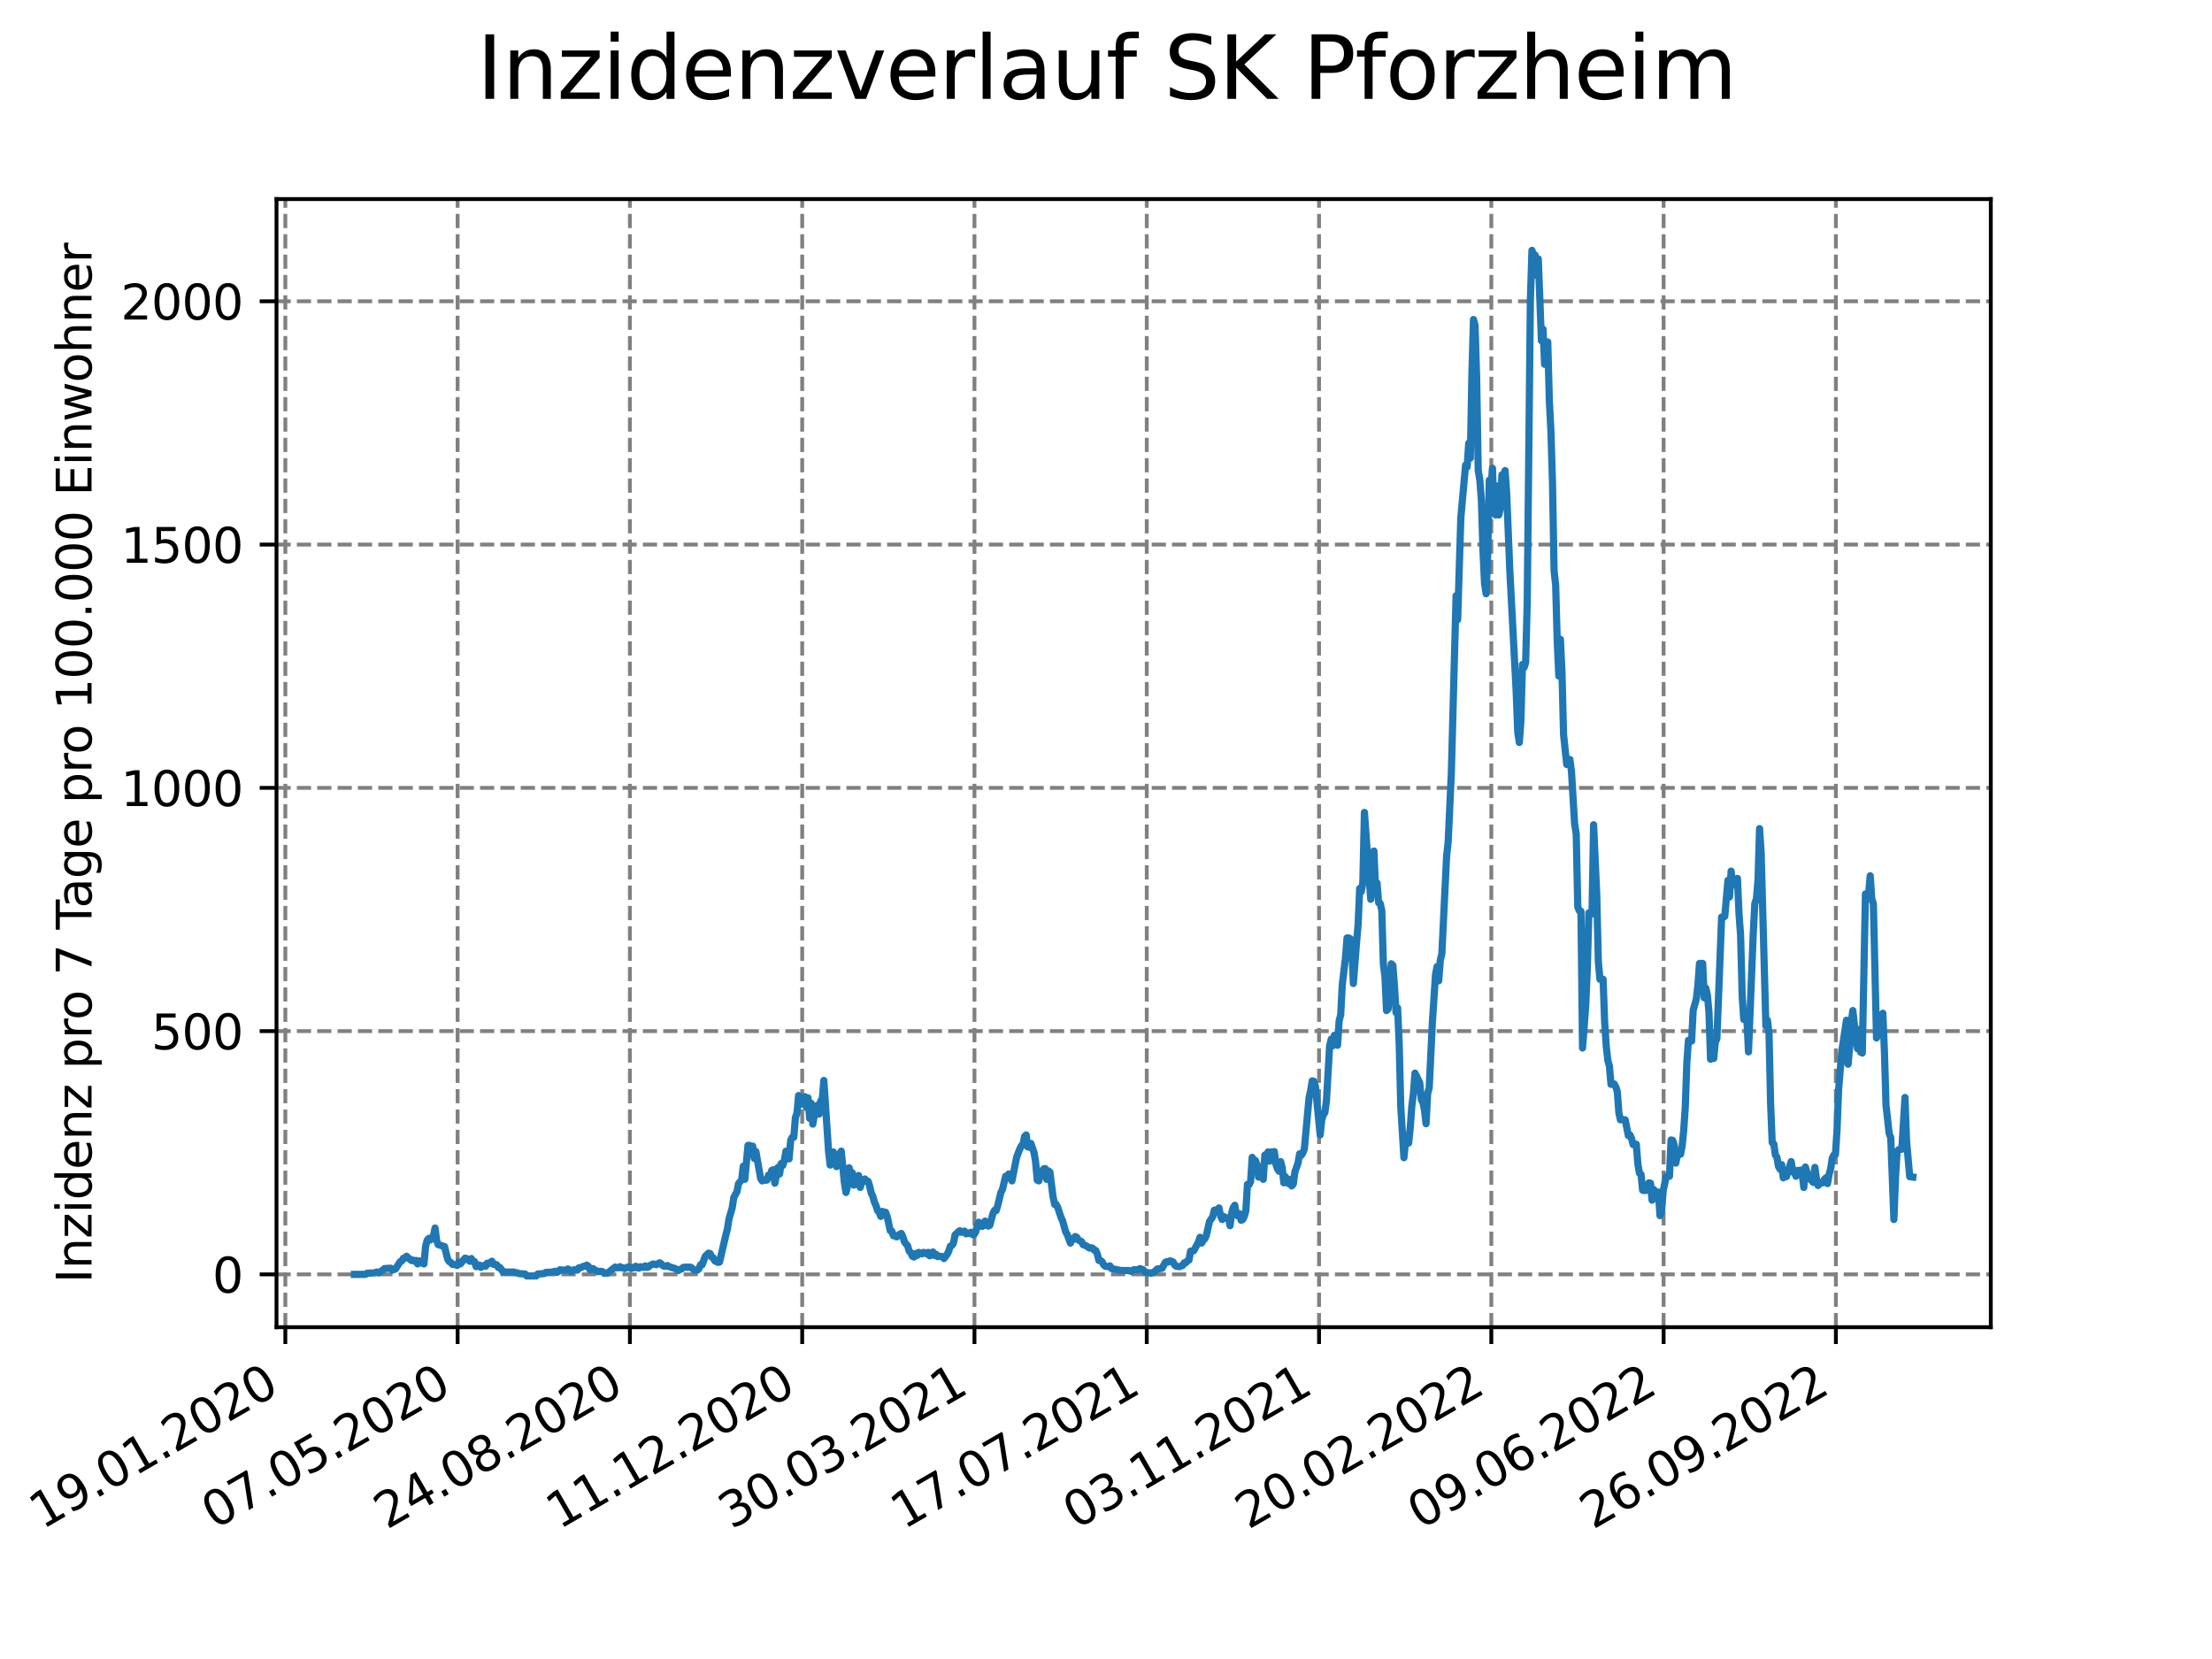 <?xml version="1.0" encoding="utf-8" standalone="no"?>
<!DOCTYPE svg PUBLIC "-//W3C//DTD SVG 1.1//EN"
  "http://www.w3.org/Graphics/SVG/1.1/DTD/svg11.dtd">
<svg xmlns:xlink="http://www.w3.org/1999/xlink" width="460.8pt" height="345.6pt" viewBox="0 0 460.8 345.6" xmlns="http://www.w3.org/2000/svg" version="1.1">
 <defs>
  <style type="text/css">*{stroke-linejoin: round; stroke-linecap: butt}</style>
 </defs>
 <g id="figure_1">
  <g id="patch_1">
   <path d="M 0 345.6 
L 460.8 345.6 
L 460.8 0 
L 0 0 
z
" style="fill: #ffffff"/>
  </g>
  <g id="axes_1">
   <g id="patch_2">
    <path d="M 57.6 276.48 
L 414.72 276.48 
L 414.72 41.472 
L 57.6 41.472 
z
" style="fill: #ffffff"/>
   </g>
   <g id="matplotlib.axis_1">
    <g id="xtick_1">
     <g id="line2d_1">
      <path d="M 59.441 276.48 
L 59.441 41.472 
" clip-path="url(#p7b6eae0fb8)" style="fill: none; stroke-dasharray: 2.96,1.28; stroke-dashoffset: 0; stroke: #808080; stroke-width: 0.8"/>
     </g>
     <g id="line2d_2">
      <defs>
       <path id="madb2d00faa" d="M 0 0 
L 0 3.5 
" style="stroke: #000000; stroke-width: 0.8"/>
      </defs>
      <g>
       <use xlink:href="#madb2d00faa" x="59.441" y="276.48" style="stroke: #000000; stroke-width: 0.8"/>
      </g>
     </g>
     <g id="text_1">
      <!-- 19.01.2020 -->
      <g transform="translate(8.816 318.689) rotate(-30) scale(0.1 -0.1)">
       <defs>
        <path id="DejaVuSans-31" d="M 794 531 
L 1825 531 
L 1825 4091 
L 703 3866 
L 703 4441 
L 1819 4666 
L 2450 4666 
L 2450 531 
L 3481 531 
L 3481 0 
L 794 0 
L 794 531 
z
" transform="scale(0.016)"/>
        <path id="DejaVuSans-39" d="M 703 97 
L 703 672 
Q 941 559 1184 500 
Q 1428 441 1663 441 
Q 2288 441 2617 861 
Q 2947 1281 2994 2138 
Q 2813 1869 2534 1725 
Q 2256 1581 1919 1581 
Q 1219 1581 811 2004 
Q 403 2428 403 3163 
Q 403 3881 828 4315 
Q 1253 4750 1959 4750 
Q 2769 4750 3195 4129 
Q 3622 3509 3622 2328 
Q 3622 1225 3098 567 
Q 2575 -91 1691 -91 
Q 1453 -91 1209 -44 
Q 966 3 703 97 
z
M 1959 2075 
Q 2384 2075 2632 2365 
Q 2881 2656 2881 3163 
Q 2881 3666 2632 3958 
Q 2384 4250 1959 4250 
Q 1534 4250 1286 3958 
Q 1038 3666 1038 3163 
Q 1038 2656 1286 2365 
Q 1534 2075 1959 2075 
z
" transform="scale(0.016)"/>
        <path id="DejaVuSans-2e" d="M 684 794 
L 1344 794 
L 1344 0 
L 684 0 
L 684 794 
z
" transform="scale(0.016)"/>
        <path id="DejaVuSans-30" d="M 2034 4250 
Q 1547 4250 1301 3770 
Q 1056 3291 1056 2328 
Q 1056 1369 1301 889 
Q 1547 409 2034 409 
Q 2525 409 2770 889 
Q 3016 1369 3016 2328 
Q 3016 3291 2770 3770 
Q 2525 4250 2034 4250 
z
M 2034 4750 
Q 2819 4750 3233 4129 
Q 3647 3509 3647 2328 
Q 3647 1150 3233 529 
Q 2819 -91 2034 -91 
Q 1250 -91 836 529 
Q 422 1150 422 2328 
Q 422 3509 836 4129 
Q 1250 4750 2034 4750 
z
" transform="scale(0.016)"/>
        <path id="DejaVuSans-32" d="M 1228 531 
L 3431 531 
L 3431 0 
L 469 0 
L 469 531 
Q 828 903 1448 1529 
Q 2069 2156 2228 2338 
Q 2531 2678 2651 2914 
Q 2772 3150 2772 3378 
Q 2772 3750 2511 3984 
Q 2250 4219 1831 4219 
Q 1534 4219 1204 4116 
Q 875 4013 500 3803 
L 500 4441 
Q 881 4594 1212 4672 
Q 1544 4750 1819 4750 
Q 2544 4750 2975 4387 
Q 3406 4025 3406 3419 
Q 3406 3131 3298 2873 
Q 3191 2616 2906 2266 
Q 2828 2175 2409 1742 
Q 1991 1309 1228 531 
z
" transform="scale(0.016)"/>
       </defs>
       <use xlink:href="#DejaVuSans-31"/>
       <use xlink:href="#DejaVuSans-39" x="63.623"/>
       <use xlink:href="#DejaVuSans-2e" x="127.246"/>
       <use xlink:href="#DejaVuSans-30" x="159.033"/>
       <use xlink:href="#DejaVuSans-31" x="222.656"/>
       <use xlink:href="#DejaVuSans-2e" x="286.279"/>
       <use xlink:href="#DejaVuSans-32" x="318.066"/>
       <use xlink:href="#DejaVuSans-30" x="381.689"/>
       <use xlink:href="#DejaVuSans-32" x="445.312"/>
       <use xlink:href="#DejaVuSans-30" x="508.936"/>
      </g>
     </g>
    </g>
    <g id="xtick_2">
     <g id="line2d_3">
      <path d="M 95.331 276.48 
L 95.331 41.472 
" clip-path="url(#p7b6eae0fb8)" style="fill: none; stroke-dasharray: 2.96,1.28; stroke-dashoffset: 0; stroke: #808080; stroke-width: 0.8"/>
     </g>
     <g id="line2d_4">
      <g>
       <use xlink:href="#madb2d00faa" x="95.331" y="276.48" style="stroke: #000000; stroke-width: 0.8"/>
      </g>
     </g>
     <g id="text_2">
      <!-- 07.05.2020 -->
      <g transform="translate(44.706 318.689) rotate(-30) scale(0.1 -0.1)">
       <defs>
        <path id="DejaVuSans-37" d="M 525 4666 
L 3525 4666 
L 3525 4397 
L 1831 0 
L 1172 0 
L 2766 4134 
L 525 4134 
L 525 4666 
z
" transform="scale(0.016)"/>
        <path id="DejaVuSans-35" d="M 691 4666 
L 3169 4666 
L 3169 4134 
L 1269 4134 
L 1269 2991 
Q 1406 3038 1543 3061 
Q 1681 3084 1819 3084 
Q 2600 3084 3056 2656 
Q 3513 2228 3513 1497 
Q 3513 744 3044 326 
Q 2575 -91 1722 -91 
Q 1428 -91 1123 -41 
Q 819 9 494 109 
L 494 744 
Q 775 591 1075 516 
Q 1375 441 1709 441 
Q 2250 441 2565 725 
Q 2881 1009 2881 1497 
Q 2881 1984 2565 2268 
Q 2250 2553 1709 2553 
Q 1456 2553 1204 2497 
Q 953 2441 691 2322 
L 691 4666 
z
" transform="scale(0.016)"/>
       </defs>
       <use xlink:href="#DejaVuSans-30"/>
       <use xlink:href="#DejaVuSans-37" x="63.623"/>
       <use xlink:href="#DejaVuSans-2e" x="127.246"/>
       <use xlink:href="#DejaVuSans-30" x="159.033"/>
       <use xlink:href="#DejaVuSans-35" x="222.656"/>
       <use xlink:href="#DejaVuSans-2e" x="286.279"/>
       <use xlink:href="#DejaVuSans-32" x="318.066"/>
       <use xlink:href="#DejaVuSans-30" x="381.689"/>
       <use xlink:href="#DejaVuSans-32" x="445.312"/>
       <use xlink:href="#DejaVuSans-30" x="508.936"/>
      </g>
     </g>
    </g>
    <g id="xtick_3">
     <g id="line2d_5">
      <path d="M 131.221 276.48 
L 131.221 41.472 
" clip-path="url(#p7b6eae0fb8)" style="fill: none; stroke-dasharray: 2.96,1.28; stroke-dashoffset: 0; stroke: #808080; stroke-width: 0.8"/>
     </g>
     <g id="line2d_6">
      <g>
       <use xlink:href="#madb2d00faa" x="131.221" y="276.48" style="stroke: #000000; stroke-width: 0.8"/>
      </g>
     </g>
     <g id="text_3">
      <!-- 24.08.2020 -->
      <g transform="translate(80.596 318.689) rotate(-30) scale(0.1 -0.1)">
       <defs>
        <path id="DejaVuSans-34" d="M 2419 4116 
L 825 1625 
L 2419 1625 
L 2419 4116 
z
M 2253 4666 
L 3047 4666 
L 3047 1625 
L 3713 1625 
L 3713 1100 
L 3047 1100 
L 3047 0 
L 2419 0 
L 2419 1100 
L 313 1100 
L 313 1709 
L 2253 4666 
z
" transform="scale(0.016)"/>
        <path id="DejaVuSans-38" d="M 2034 2216 
Q 1584 2216 1326 1975 
Q 1069 1734 1069 1313 
Q 1069 891 1326 650 
Q 1584 409 2034 409 
Q 2484 409 2743 651 
Q 3003 894 3003 1313 
Q 3003 1734 2745 1975 
Q 2488 2216 2034 2216 
z
M 1403 2484 
Q 997 2584 770 2862 
Q 544 3141 544 3541 
Q 544 4100 942 4425 
Q 1341 4750 2034 4750 
Q 2731 4750 3128 4425 
Q 3525 4100 3525 3541 
Q 3525 3141 3298 2862 
Q 3072 2584 2669 2484 
Q 3125 2378 3379 2068 
Q 3634 1759 3634 1313 
Q 3634 634 3220 271 
Q 2806 -91 2034 -91 
Q 1263 -91 848 271 
Q 434 634 434 1313 
Q 434 1759 690 2068 
Q 947 2378 1403 2484 
z
M 1172 3481 
Q 1172 3119 1398 2916 
Q 1625 2713 2034 2713 
Q 2441 2713 2670 2916 
Q 2900 3119 2900 3481 
Q 2900 3844 2670 4047 
Q 2441 4250 2034 4250 
Q 1625 4250 1398 4047 
Q 1172 3844 1172 3481 
z
" transform="scale(0.016)"/>
       </defs>
       <use xlink:href="#DejaVuSans-32"/>
       <use xlink:href="#DejaVuSans-34" x="63.623"/>
       <use xlink:href="#DejaVuSans-2e" x="127.246"/>
       <use xlink:href="#DejaVuSans-30" x="159.033"/>
       <use xlink:href="#DejaVuSans-38" x="222.656"/>
       <use xlink:href="#DejaVuSans-2e" x="286.279"/>
       <use xlink:href="#DejaVuSans-32" x="318.066"/>
       <use xlink:href="#DejaVuSans-30" x="381.689"/>
       <use xlink:href="#DejaVuSans-32" x="445.312"/>
       <use xlink:href="#DejaVuSans-30" x="508.936"/>
      </g>
     </g>
    </g>
    <g id="xtick_4">
     <g id="line2d_7">
      <path d="M 167.111 276.48 
L 167.111 41.472 
" clip-path="url(#p7b6eae0fb8)" style="fill: none; stroke-dasharray: 2.96,1.28; stroke-dashoffset: 0; stroke: #808080; stroke-width: 0.8"/>
     </g>
     <g id="line2d_8">
      <g>
       <use xlink:href="#madb2d00faa" x="167.111" y="276.48" style="stroke: #000000; stroke-width: 0.8"/>
      </g>
     </g>
     <g id="text_4">
      <!-- 11.12.2020 -->
      <g transform="translate(116.485 318.689) rotate(-30) scale(0.1 -0.1)">
       <use xlink:href="#DejaVuSans-31"/>
       <use xlink:href="#DejaVuSans-31" x="63.623"/>
       <use xlink:href="#DejaVuSans-2e" x="127.246"/>
       <use xlink:href="#DejaVuSans-31" x="159.033"/>
       <use xlink:href="#DejaVuSans-32" x="222.656"/>
       <use xlink:href="#DejaVuSans-2e" x="286.279"/>
       <use xlink:href="#DejaVuSans-32" x="318.066"/>
       <use xlink:href="#DejaVuSans-30" x="381.689"/>
       <use xlink:href="#DejaVuSans-32" x="445.312"/>
       <use xlink:href="#DejaVuSans-30" x="508.936"/>
      </g>
     </g>
    </g>
    <g id="xtick_5">
     <g id="line2d_9">
      <path d="M 203 276.48 
L 203 41.472 
" clip-path="url(#p7b6eae0fb8)" style="fill: none; stroke-dasharray: 2.96,1.28; stroke-dashoffset: 0; stroke: #808080; stroke-width: 0.8"/>
     </g>
     <g id="line2d_10">
      <g>
       <use xlink:href="#madb2d00faa" x="203" y="276.48" style="stroke: #000000; stroke-width: 0.8"/>
      </g>
     </g>
     <g id="text_5">
      <!-- 30.03.2021 -->
      <g transform="translate(152.375 318.689) rotate(-30) scale(0.1 -0.1)">
       <defs>
        <path id="DejaVuSans-33" d="M 2597 2516 
Q 3050 2419 3304 2112 
Q 3559 1806 3559 1356 
Q 3559 666 3084 287 
Q 2609 -91 1734 -91 
Q 1441 -91 1130 -33 
Q 819 25 488 141 
L 488 750 
Q 750 597 1062 519 
Q 1375 441 1716 441 
Q 2309 441 2620 675 
Q 2931 909 2931 1356 
Q 2931 1769 2642 2001 
Q 2353 2234 1838 2234 
L 1294 2234 
L 1294 2753 
L 1863 2753 
Q 2328 2753 2575 2939 
Q 2822 3125 2822 3475 
Q 2822 3834 2567 4026 
Q 2313 4219 1838 4219 
Q 1578 4219 1281 4162 
Q 984 4106 628 3988 
L 628 4550 
Q 988 4650 1302 4700 
Q 1616 4750 1894 4750 
Q 2613 4750 3031 4423 
Q 3450 4097 3450 3541 
Q 3450 3153 3228 2886 
Q 3006 2619 2597 2516 
z
" transform="scale(0.016)"/>
       </defs>
       <use xlink:href="#DejaVuSans-33"/>
       <use xlink:href="#DejaVuSans-30" x="63.623"/>
       <use xlink:href="#DejaVuSans-2e" x="127.246"/>
       <use xlink:href="#DejaVuSans-30" x="159.033"/>
       <use xlink:href="#DejaVuSans-33" x="222.656"/>
       <use xlink:href="#DejaVuSans-2e" x="286.279"/>
       <use xlink:href="#DejaVuSans-32" x="318.066"/>
       <use xlink:href="#DejaVuSans-30" x="381.689"/>
       <use xlink:href="#DejaVuSans-32" x="445.312"/>
       <use xlink:href="#DejaVuSans-31" x="508.936"/>
      </g>
     </g>
    </g>
    <g id="xtick_6">
     <g id="line2d_11">
      <path d="M 238.89 276.48 
L 238.89 41.472 
" clip-path="url(#p7b6eae0fb8)" style="fill: none; stroke-dasharray: 2.96,1.28; stroke-dashoffset: 0; stroke: #808080; stroke-width: 0.8"/>
     </g>
     <g id="line2d_12">
      <g>
       <use xlink:href="#madb2d00faa" x="238.89" y="276.48" style="stroke: #000000; stroke-width: 0.8"/>
      </g>
     </g>
     <g id="text_6">
      <!-- 17.07.2021 -->
      <g transform="translate(188.265 318.689) rotate(-30) scale(0.1 -0.1)">
       <use xlink:href="#DejaVuSans-31"/>
       <use xlink:href="#DejaVuSans-37" x="63.623"/>
       <use xlink:href="#DejaVuSans-2e" x="127.246"/>
       <use xlink:href="#DejaVuSans-30" x="159.033"/>
       <use xlink:href="#DejaVuSans-37" x="222.656"/>
       <use xlink:href="#DejaVuSans-2e" x="286.279"/>
       <use xlink:href="#DejaVuSans-32" x="318.066"/>
       <use xlink:href="#DejaVuSans-30" x="381.689"/>
       <use xlink:href="#DejaVuSans-32" x="445.312"/>
       <use xlink:href="#DejaVuSans-31" x="508.936"/>
      </g>
     </g>
    </g>
    <g id="xtick_7">
     <g id="line2d_13">
      <path d="M 274.78 276.48 
L 274.78 41.472 
" clip-path="url(#p7b6eae0fb8)" style="fill: none; stroke-dasharray: 2.96,1.28; stroke-dashoffset: 0; stroke: #808080; stroke-width: 0.8"/>
     </g>
     <g id="line2d_14">
      <g>
       <use xlink:href="#madb2d00faa" x="274.78" y="276.48" style="stroke: #000000; stroke-width: 0.8"/>
      </g>
     </g>
     <g id="text_7">
      <!-- 03.11.2021 -->
      <g transform="translate(224.155 318.689) rotate(-30) scale(0.1 -0.1)">
       <use xlink:href="#DejaVuSans-30"/>
       <use xlink:href="#DejaVuSans-33" x="63.623"/>
       <use xlink:href="#DejaVuSans-2e" x="127.246"/>
       <use xlink:href="#DejaVuSans-31" x="159.033"/>
       <use xlink:href="#DejaVuSans-31" x="222.656"/>
       <use xlink:href="#DejaVuSans-2e" x="286.279"/>
       <use xlink:href="#DejaVuSans-32" x="318.066"/>
       <use xlink:href="#DejaVuSans-30" x="381.689"/>
       <use xlink:href="#DejaVuSans-32" x="445.312"/>
       <use xlink:href="#DejaVuSans-31" x="508.936"/>
      </g>
     </g>
    </g>
    <g id="xtick_8">
     <g id="line2d_15">
      <path d="M 310.67 276.48 
L 310.67 41.472 
" clip-path="url(#p7b6eae0fb8)" style="fill: none; stroke-dasharray: 2.96,1.28; stroke-dashoffset: 0; stroke: #808080; stroke-width: 0.8"/>
     </g>
     <g id="line2d_16">
      <g>
       <use xlink:href="#madb2d00faa" x="310.67" y="276.48" style="stroke: #000000; stroke-width: 0.8"/>
      </g>
     </g>
     <g id="text_8">
      <!-- 20.02.2022 -->
      <g transform="translate(260.045 318.689) rotate(-30) scale(0.1 -0.1)">
       <use xlink:href="#DejaVuSans-32"/>
       <use xlink:href="#DejaVuSans-30" x="63.623"/>
       <use xlink:href="#DejaVuSans-2e" x="127.246"/>
       <use xlink:href="#DejaVuSans-30" x="159.033"/>
       <use xlink:href="#DejaVuSans-32" x="222.656"/>
       <use xlink:href="#DejaVuSans-2e" x="286.279"/>
       <use xlink:href="#DejaVuSans-32" x="318.066"/>
       <use xlink:href="#DejaVuSans-30" x="381.689"/>
       <use xlink:href="#DejaVuSans-32" x="445.312"/>
       <use xlink:href="#DejaVuSans-32" x="508.936"/>
      </g>
     </g>
    </g>
    <g id="xtick_9">
     <g id="line2d_17">
      <path d="M 346.56 276.48 
L 346.56 41.472 
" clip-path="url(#p7b6eae0fb8)" style="fill: none; stroke-dasharray: 2.96,1.28; stroke-dashoffset: 0; stroke: #808080; stroke-width: 0.8"/>
     </g>
     <g id="line2d_18">
      <g>
       <use xlink:href="#madb2d00faa" x="346.56" y="276.48" style="stroke: #000000; stroke-width: 0.8"/>
      </g>
     </g>
     <g id="text_9">
      <!-- 09.06.2022 -->
      <g transform="translate(295.934 318.689) rotate(-30) scale(0.1 -0.1)">
       <defs>
        <path id="DejaVuSans-36" d="M 2113 2584 
Q 1688 2584 1439 2293 
Q 1191 2003 1191 1497 
Q 1191 994 1439 701 
Q 1688 409 2113 409 
Q 2538 409 2786 701 
Q 3034 994 3034 1497 
Q 3034 2003 2786 2293 
Q 2538 2584 2113 2584 
z
M 3366 4563 
L 3366 3988 
Q 3128 4100 2886 4159 
Q 2644 4219 2406 4219 
Q 1781 4219 1451 3797 
Q 1122 3375 1075 2522 
Q 1259 2794 1537 2939 
Q 1816 3084 2150 3084 
Q 2853 3084 3261 2657 
Q 3669 2231 3669 1497 
Q 3669 778 3244 343 
Q 2819 -91 2113 -91 
Q 1303 -91 875 529 
Q 447 1150 447 2328 
Q 447 3434 972 4092 
Q 1497 4750 2381 4750 
Q 2619 4750 2861 4703 
Q 3103 4656 3366 4563 
z
" transform="scale(0.016)"/>
       </defs>
       <use xlink:href="#DejaVuSans-30"/>
       <use xlink:href="#DejaVuSans-39" x="63.623"/>
       <use xlink:href="#DejaVuSans-2e" x="127.246"/>
       <use xlink:href="#DejaVuSans-30" x="159.033"/>
       <use xlink:href="#DejaVuSans-36" x="222.656"/>
       <use xlink:href="#DejaVuSans-2e" x="286.279"/>
       <use xlink:href="#DejaVuSans-32" x="318.066"/>
       <use xlink:href="#DejaVuSans-30" x="381.689"/>
       <use xlink:href="#DejaVuSans-32" x="445.312"/>
       <use xlink:href="#DejaVuSans-32" x="508.936"/>
      </g>
     </g>
    </g>
    <g id="xtick_10">
     <g id="line2d_19">
      <path d="M 382.449 276.48 
L 382.449 41.472 
" clip-path="url(#p7b6eae0fb8)" style="fill: none; stroke-dasharray: 2.96,1.28; stroke-dashoffset: 0; stroke: #808080; stroke-width: 0.8"/>
     </g>
     <g id="line2d_20">
      <g>
       <use xlink:href="#madb2d00faa" x="382.449" y="276.48" style="stroke: #000000; stroke-width: 0.8"/>
      </g>
     </g>
     <g id="text_10">
      <!-- 26.09.2022 -->
      <g transform="translate(331.824 318.689) rotate(-30) scale(0.1 -0.1)">
       <use xlink:href="#DejaVuSans-32"/>
       <use xlink:href="#DejaVuSans-36" x="63.623"/>
       <use xlink:href="#DejaVuSans-2e" x="127.246"/>
       <use xlink:href="#DejaVuSans-30" x="159.033"/>
       <use xlink:href="#DejaVuSans-39" x="222.656"/>
       <use xlink:href="#DejaVuSans-2e" x="286.279"/>
       <use xlink:href="#DejaVuSans-32" x="318.066"/>
       <use xlink:href="#DejaVuSans-30" x="381.689"/>
       <use xlink:href="#DejaVuSans-32" x="445.312"/>
       <use xlink:href="#DejaVuSans-32" x="508.936"/>
      </g>
     </g>
    </g>
   </g>
   <g id="matplotlib.axis_2">
    <g id="ytick_1">
     <g id="line2d_21">
      <path d="M 57.6 265.476 
L 414.72 265.476 
" clip-path="url(#p7b6eae0fb8)" style="fill: none; stroke-dasharray: 2.96,1.28; stroke-dashoffset: 0; stroke: #808080; stroke-width: 0.8"/>
     </g>
     <g id="line2d_22">
      <defs>
       <path id="m17aa553785" d="M 0 0 
L -3.5 0 
" style="stroke: #000000; stroke-width: 0.8"/>
      </defs>
      <g>
       <use xlink:href="#m17aa553785" x="57.6" y="265.476" style="stroke: #000000; stroke-width: 0.8"/>
      </g>
     </g>
     <g id="text_11">
      <!-- 0 -->
      <g transform="translate(44.237 269.275) scale(0.1 -0.1)">
       <use xlink:href="#DejaVuSans-30"/>
      </g>
     </g>
    </g>
    <g id="ytick_2">
     <g id="line2d_23">
      <path d="M 57.6 214.798 
L 414.72 214.798 
" clip-path="url(#p7b6eae0fb8)" style="fill: none; stroke-dasharray: 2.96,1.28; stroke-dashoffset: 0; stroke: #808080; stroke-width: 0.8"/>
     </g>
     <g id="line2d_24">
      <g>
       <use xlink:href="#m17aa553785" x="57.6" y="214.798" style="stroke: #000000; stroke-width: 0.8"/>
      </g>
     </g>
     <g id="text_12">
      <!-- 500 -->
      <g transform="translate(31.512 218.597) scale(0.1 -0.1)">
       <use xlink:href="#DejaVuSans-35"/>
       <use xlink:href="#DejaVuSans-30" x="63.623"/>
       <use xlink:href="#DejaVuSans-30" x="127.246"/>
      </g>
     </g>
    </g>
    <g id="ytick_3">
     <g id="line2d_25">
      <path d="M 57.6 164.12 
L 414.72 164.12 
" clip-path="url(#p7b6eae0fb8)" style="fill: none; stroke-dasharray: 2.96,1.28; stroke-dashoffset: 0; stroke: #808080; stroke-width: 0.8"/>
     </g>
     <g id="line2d_26">
      <g>
       <use xlink:href="#m17aa553785" x="57.6" y="164.12" style="stroke: #000000; stroke-width: 0.8"/>
      </g>
     </g>
     <g id="text_13">
      <!-- 1000 -->
      <g transform="translate(25.15 167.92) scale(0.1 -0.1)">
       <use xlink:href="#DejaVuSans-31"/>
       <use xlink:href="#DejaVuSans-30" x="63.623"/>
       <use xlink:href="#DejaVuSans-30" x="127.246"/>
       <use xlink:href="#DejaVuSans-30" x="190.869"/>
      </g>
     </g>
    </g>
    <g id="ytick_4">
     <g id="line2d_27">
      <path d="M 57.6 113.443 
L 414.72 113.443 
" clip-path="url(#p7b6eae0fb8)" style="fill: none; stroke-dasharray: 2.96,1.28; stroke-dashoffset: 0; stroke: #808080; stroke-width: 0.8"/>
     </g>
     <g id="line2d_28">
      <g>
       <use xlink:href="#m17aa553785" x="57.6" y="113.443" style="stroke: #000000; stroke-width: 0.8"/>
      </g>
     </g>
     <g id="text_14">
      <!-- 1500 -->
      <g transform="translate(25.15 117.242) scale(0.1 -0.1)">
       <use xlink:href="#DejaVuSans-31"/>
       <use xlink:href="#DejaVuSans-35" x="63.623"/>
       <use xlink:href="#DejaVuSans-30" x="127.246"/>
       <use xlink:href="#DejaVuSans-30" x="190.869"/>
      </g>
     </g>
    </g>
    <g id="ytick_5">
     <g id="line2d_29">
      <path d="M 57.6 62.765 
L 414.72 62.765 
" clip-path="url(#p7b6eae0fb8)" style="fill: none; stroke-dasharray: 2.96,1.28; stroke-dashoffset: 0; stroke: #808080; stroke-width: 0.8"/>
     </g>
     <g id="line2d_30">
      <g>
       <use xlink:href="#m17aa553785" x="57.6" y="62.765" style="stroke: #000000; stroke-width: 0.8"/>
      </g>
     </g>
     <g id="text_15">
      <!-- 2000 -->
      <g transform="translate(25.15 66.564) scale(0.1 -0.1)">
       <use xlink:href="#DejaVuSans-32"/>
       <use xlink:href="#DejaVuSans-30" x="63.623"/>
       <use xlink:href="#DejaVuSans-30" x="127.246"/>
       <use xlink:href="#DejaVuSans-30" x="190.869"/>
      </g>
     </g>
    </g>
    <g id="text_16">
     <!-- Inzidenz pro 7 Tage pro 100.000 Einwohner -->
     <g transform="translate(19.07 267.301) rotate(-90) scale(0.1 -0.1)">
      <defs>
       <path id="DejaVuSans-49" d="M 628 4666 
L 1259 4666 
L 1259 0 
L 628 0 
L 628 4666 
z
" transform="scale(0.016)"/>
       <path id="DejaVuSans-6e" d="M 3513 2113 
L 3513 0 
L 2938 0 
L 2938 2094 
Q 2938 2591 2744 2837 
Q 2550 3084 2163 3084 
Q 1697 3084 1428 2787 
Q 1159 2491 1159 1978 
L 1159 0 
L 581 0 
L 581 3500 
L 1159 3500 
L 1159 2956 
Q 1366 3272 1645 3428 
Q 1925 3584 2291 3584 
Q 2894 3584 3203 3211 
Q 3513 2838 3513 2113 
z
" transform="scale(0.016)"/>
       <path id="DejaVuSans-7a" d="M 353 3500 
L 3084 3500 
L 3084 2975 
L 922 459 
L 3084 459 
L 3084 0 
L 275 0 
L 275 525 
L 2438 3041 
L 353 3041 
L 353 3500 
z
" transform="scale(0.016)"/>
       <path id="DejaVuSans-69" d="M 603 3500 
L 1178 3500 
L 1178 0 
L 603 0 
L 603 3500 
z
M 603 4863 
L 1178 4863 
L 1178 4134 
L 603 4134 
L 603 4863 
z
" transform="scale(0.016)"/>
       <path id="DejaVuSans-64" d="M 2906 2969 
L 2906 4863 
L 3481 4863 
L 3481 0 
L 2906 0 
L 2906 525 
Q 2725 213 2448 61 
Q 2172 -91 1784 -91 
Q 1150 -91 751 415 
Q 353 922 353 1747 
Q 353 2572 751 3078 
Q 1150 3584 1784 3584 
Q 2172 3584 2448 3432 
Q 2725 3281 2906 2969 
z
M 947 1747 
Q 947 1113 1208 752 
Q 1469 391 1925 391 
Q 2381 391 2643 752 
Q 2906 1113 2906 1747 
Q 2906 2381 2643 2742 
Q 2381 3103 1925 3103 
Q 1469 3103 1208 2742 
Q 947 2381 947 1747 
z
" transform="scale(0.016)"/>
       <path id="DejaVuSans-65" d="M 3597 1894 
L 3597 1613 
L 953 1613 
Q 991 1019 1311 708 
Q 1631 397 2203 397 
Q 2534 397 2845 478 
Q 3156 559 3463 722 
L 3463 178 
Q 3153 47 2828 -22 
Q 2503 -91 2169 -91 
Q 1331 -91 842 396 
Q 353 884 353 1716 
Q 353 2575 817 3079 
Q 1281 3584 2069 3584 
Q 2775 3584 3186 3129 
Q 3597 2675 3597 1894 
z
M 3022 2063 
Q 3016 2534 2758 2815 
Q 2500 3097 2075 3097 
Q 1594 3097 1305 2825 
Q 1016 2553 972 2059 
L 3022 2063 
z
" transform="scale(0.016)"/>
       <path id="DejaVuSans-20" transform="scale(0.016)"/>
       <path id="DejaVuSans-70" d="M 1159 525 
L 1159 -1331 
L 581 -1331 
L 581 3500 
L 1159 3500 
L 1159 2969 
Q 1341 3281 1617 3432 
Q 1894 3584 2278 3584 
Q 2916 3584 3314 3078 
Q 3713 2572 3713 1747 
Q 3713 922 3314 415 
Q 2916 -91 2278 -91 
Q 1894 -91 1617 61 
Q 1341 213 1159 525 
z
M 3116 1747 
Q 3116 2381 2855 2742 
Q 2594 3103 2138 3103 
Q 1681 3103 1420 2742 
Q 1159 2381 1159 1747 
Q 1159 1113 1420 752 
Q 1681 391 2138 391 
Q 2594 391 2855 752 
Q 3116 1113 3116 1747 
z
" transform="scale(0.016)"/>
       <path id="DejaVuSans-72" d="M 2631 2963 
Q 2534 3019 2420 3045 
Q 2306 3072 2169 3072 
Q 1681 3072 1420 2755 
Q 1159 2438 1159 1844 
L 1159 0 
L 581 0 
L 581 3500 
L 1159 3500 
L 1159 2956 
Q 1341 3275 1631 3429 
Q 1922 3584 2338 3584 
Q 2397 3584 2469 3576 
Q 2541 3569 2628 3553 
L 2631 2963 
z
" transform="scale(0.016)"/>
       <path id="DejaVuSans-6f" d="M 1959 3097 
Q 1497 3097 1228 2736 
Q 959 2375 959 1747 
Q 959 1119 1226 758 
Q 1494 397 1959 397 
Q 2419 397 2687 759 
Q 2956 1122 2956 1747 
Q 2956 2369 2687 2733 
Q 2419 3097 1959 3097 
z
M 1959 3584 
Q 2709 3584 3137 3096 
Q 3566 2609 3566 1747 
Q 3566 888 3137 398 
Q 2709 -91 1959 -91 
Q 1206 -91 779 398 
Q 353 888 353 1747 
Q 353 2609 779 3096 
Q 1206 3584 1959 3584 
z
" transform="scale(0.016)"/>
       <path id="DejaVuSans-54" d="M -19 4666 
L 3928 4666 
L 3928 4134 
L 2272 4134 
L 2272 0 
L 1638 0 
L 1638 4134 
L -19 4134 
L -19 4666 
z
" transform="scale(0.016)"/>
       <path id="DejaVuSans-61" d="M 2194 1759 
Q 1497 1759 1228 1600 
Q 959 1441 959 1056 
Q 959 750 1161 570 
Q 1363 391 1709 391 
Q 2188 391 2477 730 
Q 2766 1069 2766 1631 
L 2766 1759 
L 2194 1759 
z
M 3341 1997 
L 3341 0 
L 2766 0 
L 2766 531 
Q 2569 213 2275 61 
Q 1981 -91 1556 -91 
Q 1019 -91 701 211 
Q 384 513 384 1019 
Q 384 1609 779 1909 
Q 1175 2209 1959 2209 
L 2766 2209 
L 2766 2266 
Q 2766 2663 2505 2880 
Q 2244 3097 1772 3097 
Q 1472 3097 1187 3025 
Q 903 2953 641 2809 
L 641 3341 
Q 956 3463 1253 3523 
Q 1550 3584 1831 3584 
Q 2591 3584 2966 3190 
Q 3341 2797 3341 1997 
z
" transform="scale(0.016)"/>
       <path id="DejaVuSans-67" d="M 2906 1791 
Q 2906 2416 2648 2759 
Q 2391 3103 1925 3103 
Q 1463 3103 1205 2759 
Q 947 2416 947 1791 
Q 947 1169 1205 825 
Q 1463 481 1925 481 
Q 2391 481 2648 825 
Q 2906 1169 2906 1791 
z
M 3481 434 
Q 3481 -459 3084 -895 
Q 2688 -1331 1869 -1331 
Q 1566 -1331 1297 -1286 
Q 1028 -1241 775 -1147 
L 775 -588 
Q 1028 -725 1275 -790 
Q 1522 -856 1778 -856 
Q 2344 -856 2625 -561 
Q 2906 -266 2906 331 
L 2906 616 
Q 2728 306 2450 153 
Q 2172 0 1784 0 
Q 1141 0 747 490 
Q 353 981 353 1791 
Q 353 2603 747 3093 
Q 1141 3584 1784 3584 
Q 2172 3584 2450 3431 
Q 2728 3278 2906 2969 
L 2906 3500 
L 3481 3500 
L 3481 434 
z
" transform="scale(0.016)"/>
       <path id="DejaVuSans-45" d="M 628 4666 
L 3578 4666 
L 3578 4134 
L 1259 4134 
L 1259 2753 
L 3481 2753 
L 3481 2222 
L 1259 2222 
L 1259 531 
L 3634 531 
L 3634 0 
L 628 0 
L 628 4666 
z
" transform="scale(0.016)"/>
       <path id="DejaVuSans-77" d="M 269 3500 
L 844 3500 
L 1563 769 
L 2278 3500 
L 2956 3500 
L 3675 769 
L 4391 3500 
L 4966 3500 
L 4050 0 
L 3372 0 
L 2619 2869 
L 1863 0 
L 1184 0 
L 269 3500 
z
" transform="scale(0.016)"/>
       <path id="DejaVuSans-68" d="M 3513 2113 
L 3513 0 
L 2938 0 
L 2938 2094 
Q 2938 2591 2744 2837 
Q 2550 3084 2163 3084 
Q 1697 3084 1428 2787 
Q 1159 2491 1159 1978 
L 1159 0 
L 581 0 
L 581 4863 
L 1159 4863 
L 1159 2956 
Q 1366 3272 1645 3428 
Q 1925 3584 2291 3584 
Q 2894 3584 3203 3211 
Q 3513 2838 3513 2113 
z
" transform="scale(0.016)"/>
      </defs>
      <use xlink:href="#DejaVuSans-49"/>
      <use xlink:href="#DejaVuSans-6e" x="29.492"/>
      <use xlink:href="#DejaVuSans-7a" x="92.871"/>
      <use xlink:href="#DejaVuSans-69" x="145.361"/>
      <use xlink:href="#DejaVuSans-64" x="173.145"/>
      <use xlink:href="#DejaVuSans-65" x="236.621"/>
      <use xlink:href="#DejaVuSans-6e" x="298.145"/>
      <use xlink:href="#DejaVuSans-7a" x="361.523"/>
      <use xlink:href="#DejaVuSans-20" x="414.014"/>
      <use xlink:href="#DejaVuSans-70" x="445.801"/>
      <use xlink:href="#DejaVuSans-72" x="509.277"/>
      <use xlink:href="#DejaVuSans-6f" x="548.141"/>
      <use xlink:href="#DejaVuSans-20" x="609.322"/>
      <use xlink:href="#DejaVuSans-37" x="641.109"/>
      <use xlink:href="#DejaVuSans-20" x="704.732"/>
      <use xlink:href="#DejaVuSans-54" x="736.52"/>
      <use xlink:href="#DejaVuSans-61" x="781.104"/>
      <use xlink:href="#DejaVuSans-67" x="842.383"/>
      <use xlink:href="#DejaVuSans-65" x="905.859"/>
      <use xlink:href="#DejaVuSans-20" x="967.383"/>
      <use xlink:href="#DejaVuSans-70" x="999.17"/>
      <use xlink:href="#DejaVuSans-72" x="1062.646"/>
      <use xlink:href="#DejaVuSans-6f" x="1101.51"/>
      <use xlink:href="#DejaVuSans-20" x="1162.691"/>
      <use xlink:href="#DejaVuSans-31" x="1194.479"/>
      <use xlink:href="#DejaVuSans-30" x="1258.102"/>
      <use xlink:href="#DejaVuSans-30" x="1321.725"/>
      <use xlink:href="#DejaVuSans-2e" x="1385.348"/>
      <use xlink:href="#DejaVuSans-30" x="1417.135"/>
      <use xlink:href="#DejaVuSans-30" x="1480.758"/>
      <use xlink:href="#DejaVuSans-30" x="1544.381"/>
      <use xlink:href="#DejaVuSans-20" x="1608.004"/>
      <use xlink:href="#DejaVuSans-45" x="1639.791"/>
      <use xlink:href="#DejaVuSans-69" x="1702.975"/>
      <use xlink:href="#DejaVuSans-6e" x="1730.758"/>
      <use xlink:href="#DejaVuSans-77" x="1794.137"/>
      <use xlink:href="#DejaVuSans-6f" x="1875.924"/>
      <use xlink:href="#DejaVuSans-68" x="1937.105"/>
      <use xlink:href="#DejaVuSans-6e" x="2000.484"/>
      <use xlink:href="#DejaVuSans-65" x="2063.863"/>
      <use xlink:href="#DejaVuSans-72" x="2125.387"/>
     </g>
    </g>
   </g>
   <g id="line2d_31">
    <path d="M 73.833 265.476 
L 76.138 265.476 
L 76.467 265.235 
L 78.113 265.154 
L 78.442 264.993 
L 78.772 265.154 
L 79.101 265.074 
L 79.43 264.752 
L 79.759 264.591 
L 80.089 264.269 
L 81.406 264.188 
L 81.735 264.591 
L 82.394 264.349 
L 83.381 262.82 
L 83.711 262.66 
L 84.04 262.096 
L 84.369 262.096 
L 84.698 261.694 
L 85.028 262.096 
L 85.357 262.257 
L 85.686 262.579 
L 86.016 262.499 
L 86.345 262.74 
L 86.674 262.579 
L 87.003 263.303 
L 87.333 262.66 
L 87.662 262.981 
L 88.32 263.303 
L 88.65 259.682 
L 88.979 258.395 
L 89.308 257.992 
L 89.637 258.314 
L 89.967 257.751 
L 90.296 257.51 
L 90.625 255.82 
L 90.954 258.395 
L 91.284 259.28 
L 92.601 259.682 
L 93.259 262.338 
L 93.589 262.82 
L 93.918 262.981 
L 94.247 263.384 
L 94.906 263.464 
L 95.235 263.625 
L 95.564 262.901 
L 95.893 263.303 
L 96.881 262.096 
L 97.21 262.177 
L 97.869 262.74 
L 98.198 262.177 
L 98.528 262.82 
L 98.857 262.82 
L 99.186 263.867 
L 99.515 263.786 
L 99.845 263.545 
L 100.174 264.028 
L 100.503 263.706 
L 100.832 263.625 
L 101.162 263.786 
L 101.491 263.142 
L 101.82 263.223 
L 102.479 262.74 
L 102.808 263.384 
L 103.467 263.464 
L 103.796 264.028 
L 104.125 264.028 
L 104.784 264.913 
L 105.442 264.993 
L 107.088 264.993 
L 107.418 265.154 
L 107.747 265.154 
L 108.076 265.315 
L 109.393 265.395 
L 109.723 265.798 
L 111.698 265.798 
L 112.027 265.395 
L 113.344 265.315 
L 113.674 265.074 
L 114.991 264.993 
L 115.649 264.832 
L 115.979 265.074 
L 116.308 264.913 
L 116.637 264.51 
L 117.296 264.591 
L 117.954 264.591 
L 118.283 264.349 
L 118.613 264.51 
L 118.942 264.913 
L 119.6 264.51 
L 120.259 264.591 
L 120.588 264.108 
L 120.918 264.108 
L 121.576 263.786 
L 121.905 263.786 
L 122.235 263.545 
L 122.564 263.786 
L 122.893 264.51 
L 123.552 264.269 
L 123.881 264.591 
L 124.21 264.671 
L 124.539 264.913 
L 125.198 264.832 
L 125.527 264.913 
L 125.856 265.235 
L 126.186 265.154 
L 126.515 265.235 
L 128.161 263.947 
L 128.491 264.108 
L 128.82 264.108 
L 129.149 263.867 
L 129.478 264.108 
L 129.808 264.108 
L 130.137 264.269 
L 130.795 263.947 
L 131.125 263.947 
L 131.454 264.269 
L 131.783 264.028 
L 132.112 264.108 
L 132.442 263.786 
L 132.771 264.108 
L 133.1 264.188 
L 133.43 263.867 
L 134.088 264.028 
L 134.417 263.706 
L 134.747 264.028 
L 135.076 263.947 
L 135.405 263.625 
L 136.064 263.303 
L 136.722 263.464 
L 137.381 263.062 
L 137.71 263.223 
L 138.039 263.625 
L 138.369 263.786 
L 138.698 263.786 
L 139.027 263.625 
L 139.356 263.867 
L 140.673 264.269 
L 141.332 264.671 
L 141.661 264.43 
L 141.99 264.349 
L 142.32 264.028 
L 142.978 263.947 
L 143.307 264.028 
L 143.637 263.947 
L 143.966 264.028 
L 144.625 264.591 
L 145.283 264.591 
L 145.612 264.269 
L 145.942 263.464 
L 146.271 263.464 
L 146.929 261.694 
L 147.588 261.05 
L 147.917 261.131 
L 148.246 261.855 
L 148.576 262.016 
L 148.905 262.66 
L 149.564 262.981 
L 149.893 262.901 
L 151.21 257.268 
L 151.539 255.981 
L 151.868 253.888 
L 152.527 251.635 
L 152.856 249.463 
L 153.515 248.256 
L 153.844 246.566 
L 154.502 245.761 
L 154.832 242.945 
L 155.161 245.681 
L 155.82 238.599 
L 156.149 238.599 
L 156.478 239.807 
L 156.807 238.76 
L 157.137 241.335 
L 157.466 239.887 
L 158.454 245.52 
L 158.783 246.003 
L 159.112 245.842 
L 159.771 245.842 
L 160.1 244.796 
L 160.429 245.198 
L 160.758 243.83 
L 161.088 243.669 
L 161.417 246.485 
L 162.076 243.186 
L 162.405 244.554 
L 162.734 242.382 
L 163.063 242.784 
L 163.393 241.738 
L 163.722 239.807 
L 164.38 241.416 
L 164.71 237.553 
L 165.039 236.91 
L 165.368 236.91 
L 165.697 232.806 
L 166.027 231.921 
L 166.356 228.219 
L 166.685 229.909 
L 167.015 229.989 
L 167.344 229.828 
L 167.673 228.46 
L 168.002 230.714 
L 168.332 228.702 
L 168.661 232.967 
L 168.99 229.828 
L 169.319 234.174 
L 169.649 232.323 
L 169.978 232.082 
L 170.307 230.231 
L 170.636 232.082 
L 170.966 229.346 
L 171.295 228.943 
L 171.624 225.081 
L 172.612 239.967 
L 172.941 242.703 
L 173.271 240.289 
L 173.6 239.967 
L 173.929 242.14 
L 174.258 243.025 
L 174.588 242.221 
L 174.917 240.37 
L 175.246 239.807 
L 175.905 246.405 
L 176.234 248.417 
L 176.563 247.049 
L 176.892 243.267 
L 177.222 244.554 
L 177.551 244.313 
L 177.88 246.888 
L 178.209 245.117 
L 178.539 245.439 
L 178.868 244.876 
L 179.197 247.371 
L 179.527 246.324 
L 179.856 245.842 
L 180.185 245.6 
L 180.514 246.083 
L 180.844 246.083 
L 181.173 247.129 
L 181.502 248.578 
L 181.831 249.221 
L 182.161 250.428 
L 182.49 251.153 
L 182.819 252.199 
L 183.148 252.521 
L 183.478 253.406 
L 183.807 252.36 
L 184.136 252.842 
L 184.466 252.521 
L 184.795 253.325 
L 185.453 256.383 
L 185.783 256.463 
L 186.112 257.429 
L 186.441 257.349 
L 186.77 257.671 
L 187.429 257.107 
L 187.758 256.946 
L 188.087 257.671 
L 188.417 258.717 
L 189.075 259.521 
L 189.404 260.648 
L 189.734 260.97 
L 190.063 261.694 
L 190.392 261.855 
L 190.722 261.131 
L 191.051 261.533 
L 191.38 260.889 
L 192.039 261.211 
L 192.368 260.889 
L 192.697 260.97 
L 193.026 261.211 
L 193.356 260.889 
L 193.685 261.613 
L 194.014 261.292 
L 194.343 260.809 
L 194.673 261.533 
L 195.002 261.292 
L 195.331 261.774 
L 195.66 261.694 
L 196.319 261.774 
L 196.648 262.177 
L 197.307 261.292 
L 197.636 260.648 
L 197.965 259.602 
L 198.295 259.441 
L 198.624 258.958 
L 198.953 257.268 
L 199.612 256.624 
L 199.941 256.383 
L 200.27 256.705 
L 200.929 256.463 
L 201.258 257.027 
L 201.587 256.866 
L 201.917 256.946 
L 202.246 256.705 
L 202.575 257.188 
L 202.904 257.188 
L 203.234 256.705 
L 203.563 255.337 
L 203.892 254.613 
L 204.221 254.854 
L 204.551 255.498 
L 204.88 255.337 
L 205.209 254.371 
L 205.538 254.774 
L 205.868 255.417 
L 206.197 255.256 
L 206.855 252.762 
L 207.185 252.118 
L 207.514 252.199 
L 207.843 251.153 
L 208.502 248.417 
L 208.831 247.773 
L 209.49 245.037 
L 209.819 244.956 
L 210.148 244.554 
L 210.477 245.117 
L 210.807 246.003 
L 211.794 241.014 
L 212.453 239.324 
L 212.782 238.68 
L 213.112 238.358 
L 213.441 236.749 
L 213.77 236.427 
L 214.099 238.921 
L 214.429 239.002 
L 214.758 238.197 
L 215.416 240.128 
L 215.746 242.14 
L 216.075 245.842 
L 216.404 246.003 
L 216.733 244.554 
L 217.063 244.635 
L 217.392 243.508 
L 217.721 243.428 
L 218.05 245.681 
L 218.38 243.91 
L 218.709 244.152 
L 219.368 249.302 
L 219.697 250.911 
L 220.026 250.911 
L 220.355 251.555 
L 221.014 253.567 
L 221.343 254.291 
L 222.002 256.624 
L 222.331 257.188 
L 222.989 258.958 
L 223.319 258.234 
L 223.648 258.153 
L 223.977 257.59 
L 224.306 257.751 
L 224.636 258.314 
L 225.294 258.636 
L 225.624 259.28 
L 226.282 259.521 
L 226.941 260.004 
L 227.27 259.924 
L 227.599 260.004 
L 227.928 260.406 
L 228.258 260.487 
L 228.587 261.211 
L 228.916 262.579 
L 229.245 262.579 
L 229.575 262.82 
L 229.904 263.464 
L 230.233 263.786 
L 230.892 263.867 
L 231.221 263.706 
L 231.55 264.269 
L 233.526 264.671 
L 235.172 264.671 
L 235.501 264.832 
L 235.831 264.752 
L 236.16 264.51 
L 237.148 264.51 
L 237.477 264.269 
L 238.136 264.51 
L 238.465 264.913 
L 238.794 265.074 
L 239.453 265.154 
L 239.782 265.235 
L 240.44 264.993 
L 241.099 264.349 
L 241.757 264.269 
L 242.087 264.188 
L 242.745 262.981 
L 243.075 262.82 
L 243.404 262.901 
L 243.733 262.66 
L 244.392 262.901 
L 244.721 263.545 
L 245.05 263.786 
L 245.709 263.867 
L 246.367 263.625 
L 246.696 263.062 
L 247.026 263.062 
L 247.355 262.66 
L 247.684 262.499 
L 248.014 260.648 
L 248.672 260.567 
L 249.66 258.717 
L 249.989 257.751 
L 250.318 258.958 
L 250.648 258.395 
L 250.977 258.073 
L 251.306 257.349 
L 251.965 254.452 
L 252.623 253.486 
L 252.952 252.118 
L 253.282 252.038 
L 253.611 252.44 
L 253.94 251.635 
L 254.27 253.325 
L 254.599 254.049 
L 254.928 253.406 
L 255.587 253.808 
L 255.916 253.728 
L 256.245 255.337 
L 256.574 252.681 
L 256.904 251.555 
L 257.233 251.072 
L 257.562 253.084 
L 257.891 253.325 
L 258.221 252.842 
L 258.55 254.21 
L 258.879 254.049 
L 259.208 253.406 
L 259.538 252.199 
L 259.867 246.727 
L 260.196 246.807 
L 260.526 246.164 
L 260.855 241.094 
L 261.184 242.542 
L 261.513 241.738 
L 261.843 242.542 
L 262.172 245.198 
L 262.501 245.198 
L 262.83 244.232 
L 263.16 245.681 
L 263.489 240.611 
L 263.818 240.933 
L 264.147 239.967 
L 264.477 241.899 
L 264.806 239.967 
L 265.135 240.45 
L 265.465 239.887 
L 265.794 242.542 
L 266.123 243.508 
L 266.452 243.991 
L 266.782 241.979 
L 267.111 243.267 
L 267.44 246.405 
L 267.769 245.117 
L 268.099 246.244 
L 268.428 246.566 
L 268.757 245.681 
L 269.086 247.049 
L 269.416 246.646 
L 269.745 244.152 
L 270.403 242.301 
L 270.733 240.37 
L 271.062 240.692 
L 271.391 240.209 
L 271.721 239.324 
L 272.708 228.621 
L 273.038 227.173 
L 273.367 225.161 
L 273.696 225.242 
L 274.025 226.288 
L 275.013 236.427 
L 275.342 233.289 
L 275.672 232.242 
L 276.001 231.76 
L 276.33 229.185 
L 276.989 217.839 
L 277.318 216.471 
L 277.647 217.839 
L 277.977 215.666 
L 278.306 217.195 
L 278.635 217.758 
L 278.964 212.689 
L 279.294 211.401 
L 279.623 205.125 
L 280.281 199.572 
L 280.611 195.388 
L 280.94 195.388 
L 281.269 195.549 
L 281.598 196.756 
L 281.928 204.883 
L 282.586 196.434 
L 282.916 192.652 
L 283.245 185.088 
L 283.574 185.732 
L 283.903 183.881 
L 284.233 169.236 
L 285.55 187.341 
L 286.208 177.283 
L 286.537 184.686 
L 286.867 183.961 
L 287.196 188.065 
L 287.525 188.226 
L 287.854 189.675 
L 288.184 200.86 
L 288.513 203.515 
L 288.842 210.516 
L 289.172 210.194 
L 289.83 200.779 
L 290.159 201.101 
L 290.489 205.286 
L 290.818 210.918 
L 291.147 209.953 
L 291.476 217.436 
L 291.806 230.553 
L 292.464 241.174 
L 292.793 237.875 
L 293.123 236.588 
L 293.452 238.117 
L 293.781 234.898 
L 294.111 230.392 
L 294.44 227.817 
L 294.769 223.552 
L 295.757 225.564 
L 296.086 229.104 
L 296.415 229.668 
L 296.745 231.277 
L 297.074 234.093 
L 297.403 227.817 
L 297.732 226.61 
L 298.391 212.93 
L 299.049 202.952 
L 299.379 201.343 
L 299.708 204.32 
L 300.037 200.055 
L 300.367 198.687 
L 301.354 178.329 
L 301.684 175.351 
L 302.342 161.028 
L 303.33 124.093 
L 303.659 129.082 
L 304.318 107.838 
L 305.305 96.895 
L 305.635 97.297 
L 305.964 92.308 
L 306.293 95.446 
L 306.623 77.904 
L 306.952 66.558 
L 307.281 67.765 
L 307.61 78.548 
L 307.94 97.941 
L 308.269 99.952 
L 308.598 104.137 
L 308.927 114.598 
L 309.257 121.518 
L 309.586 123.691 
L 309.915 115.563 
L 310.244 100.033 
L 310.574 102.286 
L 310.903 97.538 
L 311.232 105.907 
L 311.562 107.275 
L 311.891 101.24 
L 312.22 107.275 
L 312.549 105.907 
L 312.879 98.906 
L 313.208 98.987 
L 313.537 98.021 
L 313.866 102.688 
L 314.525 118.943 
L 315.842 143.888 
L 316.171 152.498 
L 316.5 154.671 
L 316.83 150.245 
L 317.159 138.416 
L 317.488 139.06 
L 317.818 138.014 
L 318.147 125.622 
L 318.805 62.535 
L 319.135 52.154 
L 319.464 53.12 
L 319.793 53.12 
L 320.122 57.385 
L 320.452 53.924 
L 321.11 70.984 
L 321.439 68.57 
L 321.769 75.892 
L 322.098 71.306 
L 322.427 71.225 
L 322.756 83.456 
L 323.086 89.813 
L 323.415 100.596 
L 323.744 118.862 
L 324.074 121.92 
L 324.403 133.669 
L 324.732 140.83 
L 325.061 133.186 
L 325.391 140.106 
L 325.72 153.062 
L 326.378 159.258 
L 326.708 158.453 
L 327.037 158.212 
L 327.366 160.706 
L 328.025 171.65 
L 328.354 173.742 
L 328.683 188.95 
L 329.013 189.755 
L 329.342 189.836 
L 329.671 218.321 
L 330.33 209.631 
L 330.659 201.986 
L 330.988 190.158 
L 331.647 190.399 
L 331.976 171.811 
L 332.634 186.536 
L 332.964 200.297 
L 333.293 203.998 
L 333.951 203.998 
L 334.281 212.93 
L 334.61 217.919 
L 334.939 220.896 
L 335.269 222.103 
L 335.598 225.885 
L 336.256 225.805 
L 336.586 226.368 
L 336.915 227.414 
L 337.244 231.84 
L 337.573 233.289 
L 337.903 233.208 
L 338.561 233.289 
L 339.22 236.588 
L 339.549 236.427 
L 339.878 237.151 
L 340.208 238.439 
L 340.866 238.358 
L 341.195 242.462 
L 341.525 244.393 
L 341.854 244.635 
L 342.183 247.934 
L 342.512 248.014 
L 343.171 247.934 
L 343.5 246.405 
L 343.829 246.485 
L 344.159 250.026 
L 344.488 247.773 
L 344.817 248.256 
L 345.476 248.336 
L 345.805 253.245 
L 346.134 252.279 
L 346.464 248.095 
L 347.122 245.037 
L 347.781 245.037 
L 348.11 237.473 
L 348.439 237.553 
L 348.768 238.519 
L 349.098 242.301 
L 349.427 240.531 
L 350.085 240.45 
L 350.415 238.76 
L 350.744 235.542 
L 351.073 230.633 
L 351.402 221.379 
L 351.732 216.712 
L 352.39 216.873 
L 352.72 210.436 
L 353.378 208.102 
L 353.707 205.205 
L 354.037 200.699 
L 354.695 200.699 
L 355.024 207.861 
L 355.354 205.849 
L 355.683 207.297 
L 356.012 210.918 
L 356.341 220.655 
L 356.671 220.494 
L 357 220.494 
L 357.329 217.114 
L 357.659 216.39 
L 358.646 191.043 
L 358.976 191.123 
L 359.305 190.882 
L 359.963 183.398 
L 360.293 186.858 
L 360.622 181.467 
L 360.951 184.203 
L 361.61 184.444 
L 361.939 182.996 
L 362.268 190.399 
L 362.597 194.825 
L 362.927 207.458 
L 363.256 212.367 
L 363.585 212.286 
L 363.915 212.367 
L 364.244 219.126 
L 365.232 194.503 
L 365.561 188.226 
L 365.89 187.261 
L 366.219 183.398 
L 366.549 172.615 
L 366.878 177.604 
L 367.866 213.735 
L 368.195 212.528 
L 368.524 215.425 
L 368.853 229.989 
L 369.183 238.036 
L 369.512 238.278 
L 369.841 240.611 
L 370.171 241.094 
L 370.5 243.025 
L 370.829 243.589 
L 371.158 242.623 
L 371.488 245.359 
L 371.817 244.474 
L 372.146 245.117 
L 372.805 243.025 
L 373.134 241.979 
L 373.463 244.152 
L 373.792 243.749 
L 374.122 245.037 
L 374.451 243.83 
L 374.78 243.91 
L 375.11 243.749 
L 375.439 244.635 
L 375.768 247.371 
L 376.097 243.106 
L 376.427 244.232 
L 376.756 244.635 
L 377.085 245.6 
L 377.744 246.324 
L 378.073 243.186 
L 378.402 245.6 
L 378.731 246.968 
L 379.39 246.324 
L 379.719 246.405 
L 380.048 245.681 
L 380.378 245.359 
L 380.707 246.566 
L 381.036 244.635 
L 381.366 243.428 
L 381.695 241.255 
L 382.024 240.611 
L 382.353 240.531 
L 382.683 235.461 
L 383.012 227.093 
L 383.67 219.046 
L 384.658 212.528 
L 384.987 221.701 
L 385.317 218.161 
L 385.646 213.011 
L 385.975 210.516 
L 386.634 216.39 
L 386.963 218.482 
L 387.292 214.459 
L 387.622 219.207 
L 387.951 219.368 
L 388.609 186.215 
L 388.939 186.375 
L 389.268 186.215 
L 389.597 182.433 
L 389.926 187.261 
L 390.256 188.226 
L 390.914 216.229 
L 391.243 214.459 
L 391.573 214.539 
L 391.902 213.171 
L 392.231 211.079 
L 392.561 219.046 
L 392.89 230.231 
L 393.548 236.105 
L 393.878 236.99 
L 394.536 254.049 
L 394.865 245.439 
L 395.195 239.967 
L 395.524 239.485 
L 396.182 239.404 
L 396.841 228.621 
L 397.17 237.634 
L 397.829 245.117 
L 398.487 245.198 
L 398.487 245.198 
" clip-path="url(#p7b6eae0fb8)" style="fill: none; stroke: #1f77b4; stroke-width: 1.5; stroke-linecap: square"/>
   </g>
   <g id="patch_3">
    <path d="M 57.6 276.48 
L 57.6 41.472 
" style="fill: none; stroke: #000000; stroke-width: 0.8; stroke-linejoin: miter; stroke-linecap: square"/>
   </g>
   <g id="patch_4">
    <path d="M 414.72 276.48 
L 414.72 41.472 
" style="fill: none; stroke: #000000; stroke-width: 0.8; stroke-linejoin: miter; stroke-linecap: square"/>
   </g>
   <g id="patch_5">
    <path d="M 57.6 276.48 
L 414.72 276.48 
" style="fill: none; stroke: #000000; stroke-width: 0.8; stroke-linejoin: miter; stroke-linecap: square"/>
   </g>
   <g id="patch_6">
    <path d="M 57.6 41.472 
L 414.72 41.472 
" style="fill: none; stroke: #000000; stroke-width: 0.8; stroke-linejoin: miter; stroke-linecap: square"/>
   </g>
  </g>
  <g id="text_17">
   <!-- Inzidenzverlauf SK Pforzheim -->
   <g transform="translate(99.316 20.589) scale(0.18 -0.18)">
    <defs>
     <path id="DejaVuSans-76" d="M 191 3500 
L 800 3500 
L 1894 563 
L 2988 3500 
L 3597 3500 
L 2284 0 
L 1503 0 
L 191 3500 
z
" transform="scale(0.016)"/>
     <path id="DejaVuSans-6c" d="M 603 4863 
L 1178 4863 
L 1178 0 
L 603 0 
L 603 4863 
z
" transform="scale(0.016)"/>
     <path id="DejaVuSans-75" d="M 544 1381 
L 544 3500 
L 1119 3500 
L 1119 1403 
Q 1119 906 1312 657 
Q 1506 409 1894 409 
Q 2359 409 2629 706 
Q 2900 1003 2900 1516 
L 2900 3500 
L 3475 3500 
L 3475 0 
L 2900 0 
L 2900 538 
Q 2691 219 2414 64 
Q 2138 -91 1772 -91 
Q 1169 -91 856 284 
Q 544 659 544 1381 
z
M 1991 3584 
L 1991 3584 
z
" transform="scale(0.016)"/>
     <path id="DejaVuSans-66" d="M 2375 4863 
L 2375 4384 
L 1825 4384 
Q 1516 4384 1395 4259 
Q 1275 4134 1275 3809 
L 1275 3500 
L 2222 3500 
L 2222 3053 
L 1275 3053 
L 1275 0 
L 697 0 
L 697 3053 
L 147 3053 
L 147 3500 
L 697 3500 
L 697 3744 
Q 697 4328 969 4595 
Q 1241 4863 1831 4863 
L 2375 4863 
z
" transform="scale(0.016)"/>
     <path id="DejaVuSans-53" d="M 3425 4513 
L 3425 3897 
Q 3066 4069 2747 4153 
Q 2428 4238 2131 4238 
Q 1616 4238 1336 4038 
Q 1056 3838 1056 3469 
Q 1056 3159 1242 3001 
Q 1428 2844 1947 2747 
L 2328 2669 
Q 3034 2534 3370 2195 
Q 3706 1856 3706 1288 
Q 3706 609 3251 259 
Q 2797 -91 1919 -91 
Q 1588 -91 1214 -16 
Q 841 59 441 206 
L 441 856 
Q 825 641 1194 531 
Q 1563 422 1919 422 
Q 2459 422 2753 634 
Q 3047 847 3047 1241 
Q 3047 1584 2836 1778 
Q 2625 1972 2144 2069 
L 1759 2144 
Q 1053 2284 737 2584 
Q 422 2884 422 3419 
Q 422 4038 858 4394 
Q 1294 4750 2059 4750 
Q 2388 4750 2728 4690 
Q 3069 4631 3425 4513 
z
" transform="scale(0.016)"/>
     <path id="DejaVuSans-4b" d="M 628 4666 
L 1259 4666 
L 1259 2694 
L 3353 4666 
L 4166 4666 
L 1850 2491 
L 4331 0 
L 3500 0 
L 1259 2247 
L 1259 0 
L 628 0 
L 628 4666 
z
" transform="scale(0.016)"/>
     <path id="DejaVuSans-50" d="M 1259 4147 
L 1259 2394 
L 2053 2394 
Q 2494 2394 2734 2622 
Q 2975 2850 2975 3272 
Q 2975 3691 2734 3919 
Q 2494 4147 2053 4147 
L 1259 4147 
z
M 628 4666 
L 2053 4666 
Q 2838 4666 3239 4311 
Q 3641 3956 3641 3272 
Q 3641 2581 3239 2228 
Q 2838 1875 2053 1875 
L 1259 1875 
L 1259 0 
L 628 0 
L 628 4666 
z
" transform="scale(0.016)"/>
     <path id="DejaVuSans-6d" d="M 3328 2828 
Q 3544 3216 3844 3400 
Q 4144 3584 4550 3584 
Q 5097 3584 5394 3201 
Q 5691 2819 5691 2113 
L 5691 0 
L 5113 0 
L 5113 2094 
Q 5113 2597 4934 2840 
Q 4756 3084 4391 3084 
Q 3944 3084 3684 2787 
Q 3425 2491 3425 1978 
L 3425 0 
L 2847 0 
L 2847 2094 
Q 2847 2600 2669 2842 
Q 2491 3084 2119 3084 
Q 1678 3084 1418 2786 
Q 1159 2488 1159 1978 
L 1159 0 
L 581 0 
L 581 3500 
L 1159 3500 
L 1159 2956 
Q 1356 3278 1631 3431 
Q 1906 3584 2284 3584 
Q 2666 3584 2933 3390 
Q 3200 3197 3328 2828 
z
" transform="scale(0.016)"/>
    </defs>
    <use xlink:href="#DejaVuSans-49"/>
    <use xlink:href="#DejaVuSans-6e" x="29.492"/>
    <use xlink:href="#DejaVuSans-7a" x="92.871"/>
    <use xlink:href="#DejaVuSans-69" x="145.361"/>
    <use xlink:href="#DejaVuSans-64" x="173.145"/>
    <use xlink:href="#DejaVuSans-65" x="236.621"/>
    <use xlink:href="#DejaVuSans-6e" x="298.145"/>
    <use xlink:href="#DejaVuSans-7a" x="361.523"/>
    <use xlink:href="#DejaVuSans-76" x="414.014"/>
    <use xlink:href="#DejaVuSans-65" x="473.193"/>
    <use xlink:href="#DejaVuSans-72" x="534.717"/>
    <use xlink:href="#DejaVuSans-6c" x="575.83"/>
    <use xlink:href="#DejaVuSans-61" x="603.613"/>
    <use xlink:href="#DejaVuSans-75" x="664.893"/>
    <use xlink:href="#DejaVuSans-66" x="728.271"/>
    <use xlink:href="#DejaVuSans-20" x="763.477"/>
    <use xlink:href="#DejaVuSans-53" x="795.264"/>
    <use xlink:href="#DejaVuSans-4b" x="858.74"/>
    <use xlink:href="#DejaVuSans-20" x="924.316"/>
    <use xlink:href="#DejaVuSans-50" x="956.104"/>
    <use xlink:href="#DejaVuSans-66" x="1016.406"/>
    <use xlink:href="#DejaVuSans-6f" x="1051.611"/>
    <use xlink:href="#DejaVuSans-72" x="1112.793"/>
    <use xlink:href="#DejaVuSans-7a" x="1153.906"/>
    <use xlink:href="#DejaVuSans-68" x="1206.396"/>
    <use xlink:href="#DejaVuSans-65" x="1269.775"/>
    <use xlink:href="#DejaVuSans-69" x="1331.299"/>
    <use xlink:href="#DejaVuSans-6d" x="1359.082"/>
   </g>
  </g>
 </g>
 <defs>
  <clipPath id="p7b6eae0fb8">
   <rect x="57.6" y="41.472" width="357.12" height="235.008"/>
  </clipPath>
 </defs>
</svg>
